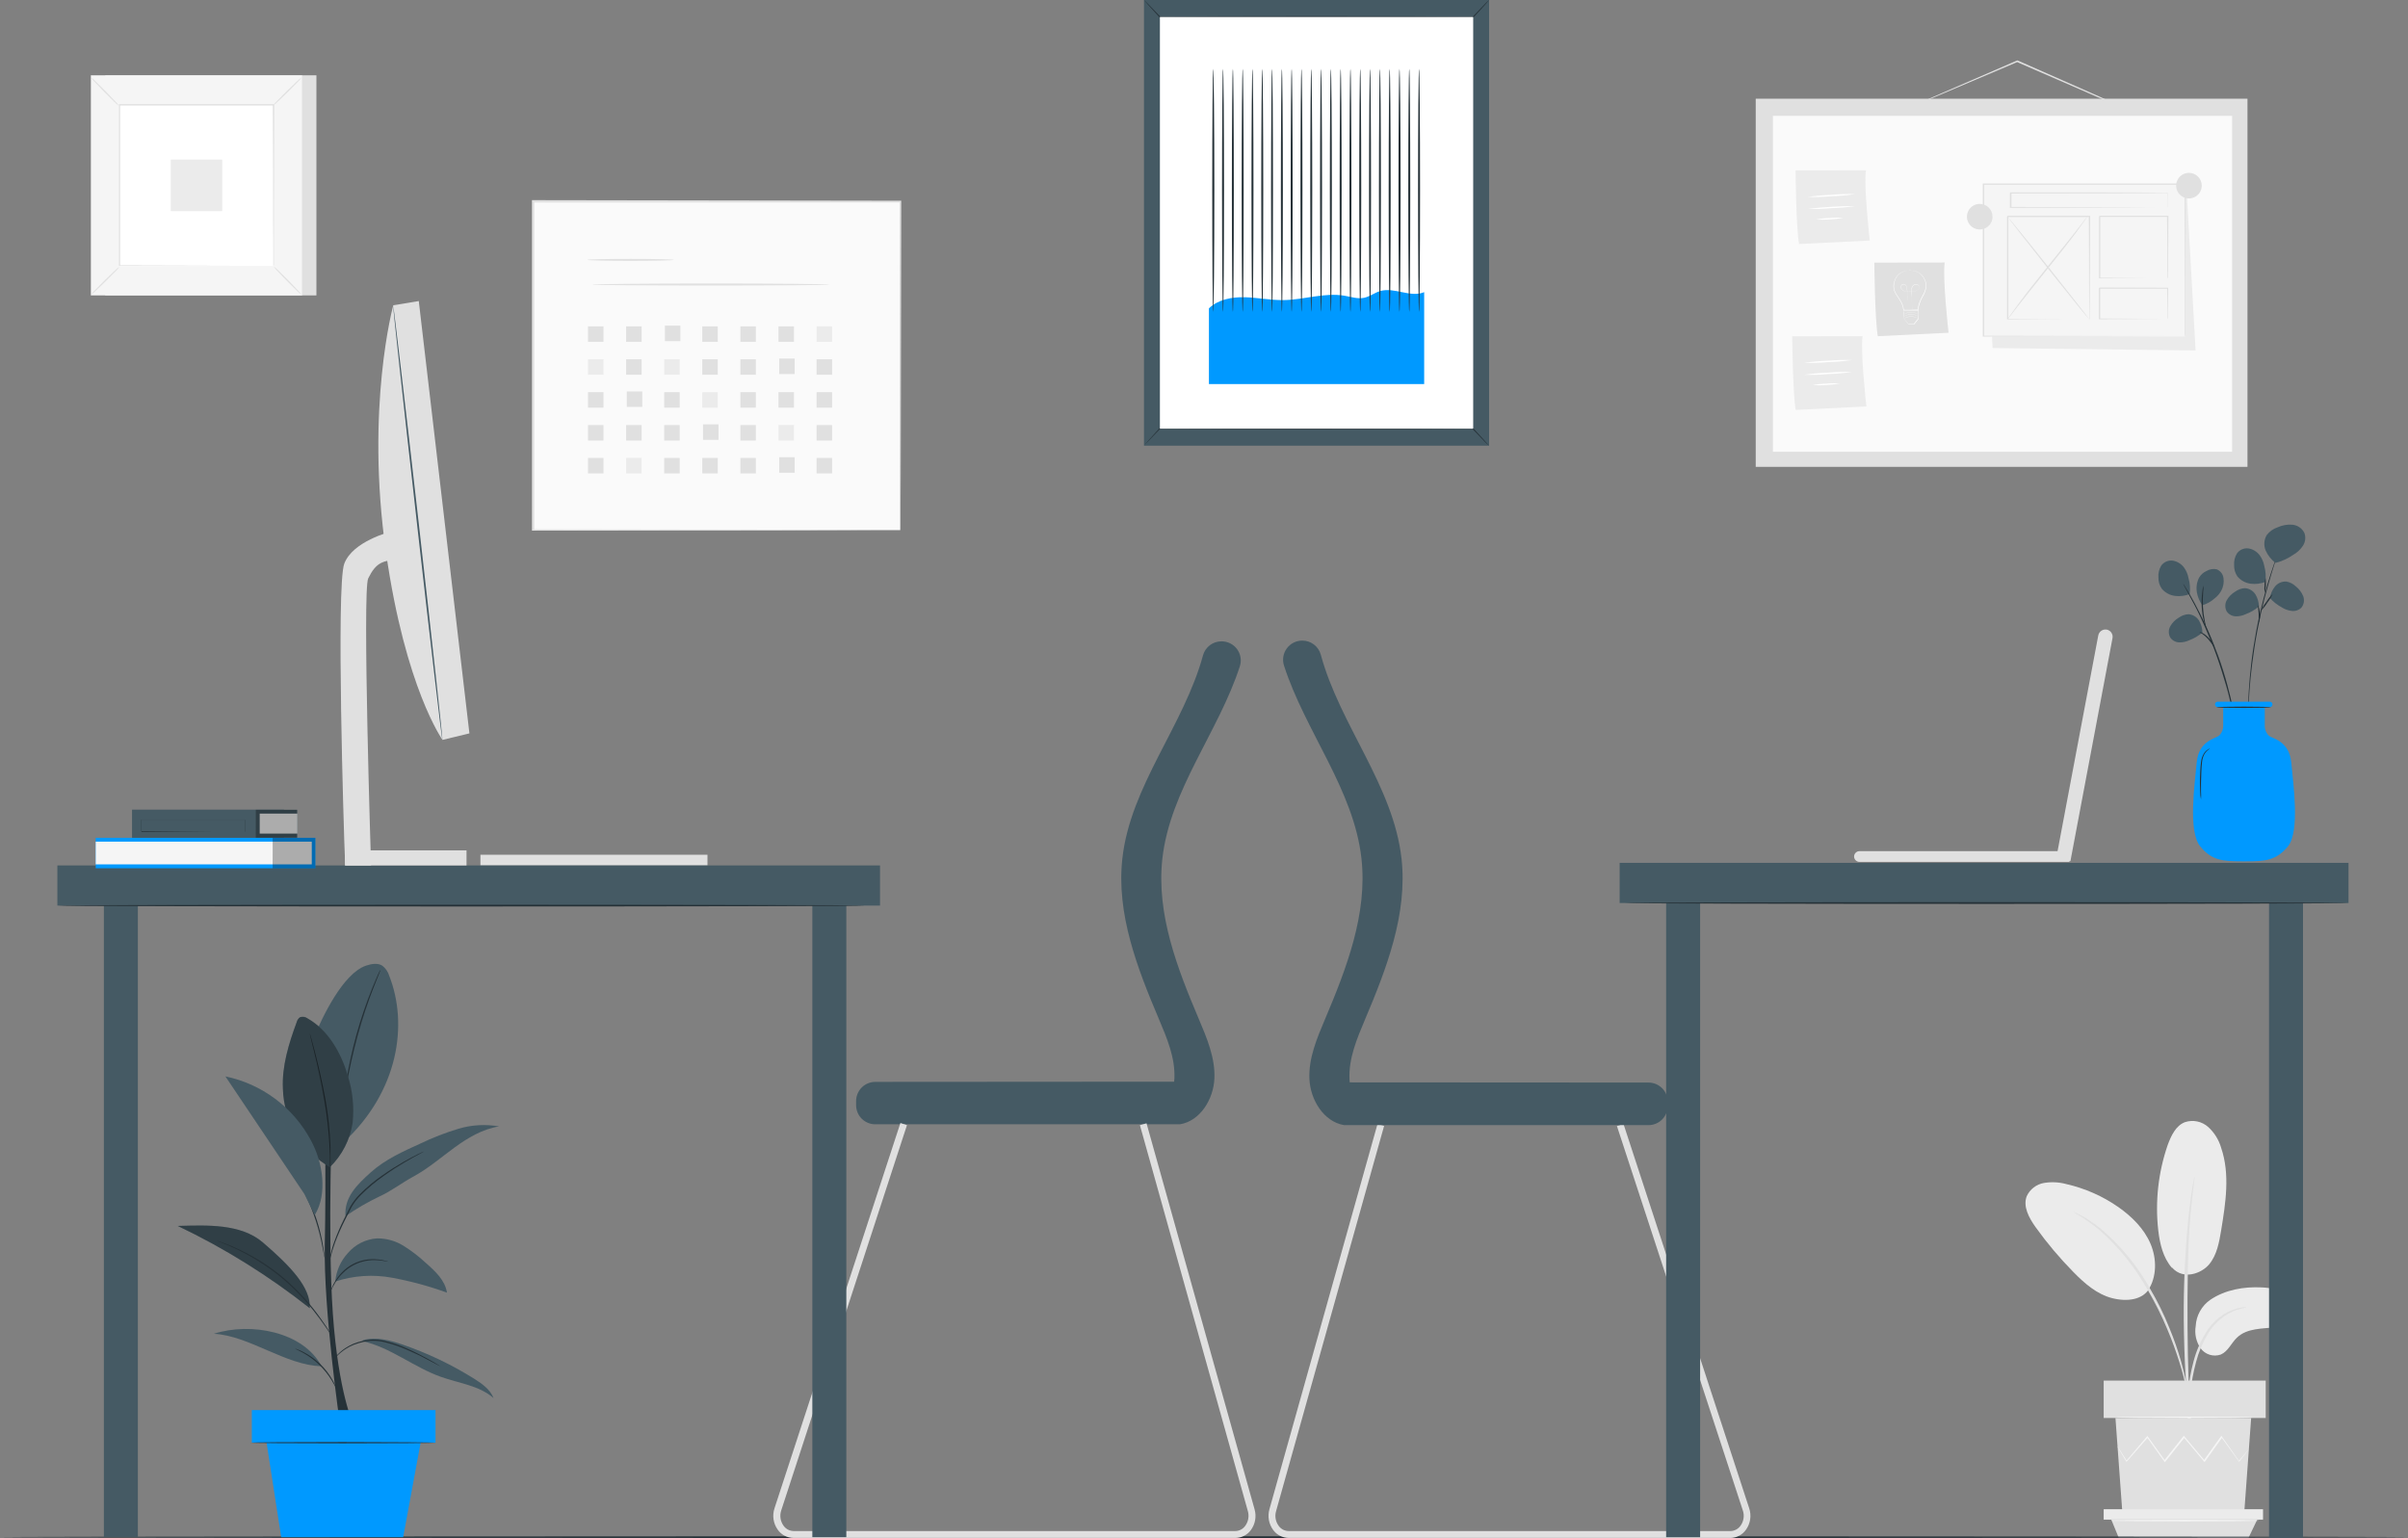 <?xml version="1.0" encoding="UTF-8"?>
<svg id="Layer_1" data-name="Layer 1" xmlns="http://www.w3.org/2000/svg" viewBox="0 0 1907.72 1218.7">
  <rect x="0" y="0" width="1907.72" height="1218.7" fill="#808080" stroke="none"/>
  <defs>
    <style>
      .cls-1 {
        fill: #000;
      }

      .cls-1, .cls-2, .cls-3, .cls-4, .cls-5, .cls-6, .cls-7, .cls-8, .cls-9 {
        stroke-width: 0px;
      }

      .cls-2 {
        fill: #e0e0e0;
      }

      .cls-3 {
        fill: #455a64;
      }

      .cls-4 {
        fill: #f5f5f5;
      }

      .cls-5 {
        fill: #09f;
      }

      .cls-6 {
        fill: #ebebeb;
      }

      .cls-7 {
        fill: #263238;
      }

      .cls-8 {
        fill: #fafafa;
      }

      .cls-10 {
        opacity: .3;
      }

      .cls-9 {
        fill: #fff;
      }
    </style>
  </defs>
  <path class="cls-8" d="M713.21,159.67h-291.02v260.38h291.02V159.67Z"/>
  <path class="cls-2" d="M713.34,420.03v-18.78c0-12.22,0-30.06-.16-52.86,0-45.48-.19-110.5-.33-188.58l.65.66h-291.02l.77-.77v260.36l-.68-.68,210.45.35,59.36.19h21.21-21.29l-59.23.19-210.92.33h-.71V158.58h.79l291.11.46h.65v.66c-.14,78.41-.24,143.54-.33,189.16,0,22.69-.14,40.5-.19,52.69v13.83c0,3.17-.14,4.65-.14,4.65Z"/>
  <path class="cls-2" d="M533.78,205.91c0,.44-15.33.79-34.22.79s-34.22-.36-34.22-.79,15.3-.77,34.22-.77,34.22.36,34.22.77Z"/>
  <path class="cls-2" d="M657.07,225.48c0,.41-42.06.77-93.97.77s-94.02-.36-94.02-.77,42.01-.85,93.94-.85,94.05.41,94.05.85Z"/>
  <path class="cls-2" d="M478.11,258.58h-12.27v12.27h12.27v-12.27Z"/>
  <path class="cls-2" d="M508.31,258.58h-12.27v12.27h12.27v-12.27Z"/>
  <path class="cls-2" d="M539.03,258.03h-12.27v12.27h12.27v-12.27Z"/>
  <path class="cls-2" d="M568.65,258.58h-12.27v12.27h12.27v-12.27Z"/>
  <path class="cls-2" d="M598.83,258.58h-12.27v12.27h12.27v-12.27Z"/>
  <path class="cls-2" d="M629.03,258.58h-12.27v12.27h12.27v-12.27Z"/>
  <path class="cls-6" d="M659.2,258.58h-12.27v12.27h12.27v-12.27Z"/>
  <path class="cls-6" d="M478.11,284.66h-12.27v12.27h12.27v-12.27Z"/>
  <path class="cls-2" d="M508.31,284.66h-12.27v12.27h12.27v-12.27Z"/>
  <path class="cls-6" d="M538.48,284.66h-12.27v12.27h12.27v-12.27Z"/>
  <path class="cls-2" d="M568.65,284.66h-12.27v12.27h12.27v-12.27Z"/>
  <path class="cls-2" d="M598.83,284.66h-12.27v12.27h12.27v-12.27Z"/>
  <path class="cls-2" d="M629.57,284.11h-12.27v12.27h12.27v-12.27Z"/>
  <path class="cls-2" d="M659.2,284.66h-12.27v12.27h12.27v-12.27Z"/>
  <path class="cls-2" d="M478.11,310.73h-12.27v12.27h12.27v-12.27Z"/>
  <path class="cls-2" d="M508.85,310.15h-12.27v12.27h12.27v-12.27Z"/>
  <path class="cls-2" d="M538.48,310.73h-12.27v12.27h12.27v-12.27Z"/>
  <path class="cls-6" d="M568.65,310.73h-12.27v12.27h12.27v-12.27Z"/>
  <path class="cls-2" d="M598.83,310.73h-12.27v12.27h12.27v-12.27Z"/>
  <path class="cls-2" d="M629.03,310.73h-12.27v12.27h12.27v-12.27Z"/>
  <path class="cls-2" d="M659.2,310.73h-12.27v12.27h12.27v-12.27Z"/>
  <path class="cls-2" d="M478.11,336.8h-12.27v12.27h12.27v-12.27Z"/>
  <path class="cls-2" d="M508.31,336.8h-12.27v12.27h12.27v-12.27Z"/>
  <path class="cls-2" d="M538.48,336.8h-12.27v12.27h12.27v-12.27Z"/>
  <path class="cls-2" d="M569.23,336.23h-12.27v12.27h12.27v-12.27Z"/>
  <path class="cls-2" d="M598.83,336.8h-12.27v12.27h12.27v-12.27Z"/>
  <path class="cls-6" d="M629.03,336.8h-12.27v12.27h12.27v-12.27Z"/>
  <path class="cls-2" d="M659.2,336.8h-12.27v12.27h12.27v-12.27Z"/>
  <path class="cls-2" d="M478.11,362.85h-12.27v12.27h12.27v-12.27Z"/>
  <path class="cls-6" d="M508.31,362.85h-12.27v12.27h12.27v-12.27Z"/>
  <path class="cls-2" d="M538.48,362.85h-12.27v12.27h12.27v-12.27Z"/>
  <path class="cls-2" d="M568.65,362.85h-12.27v12.27h12.27v-12.27Z"/>
  <path class="cls-2" d="M598.83,362.85h-12.27v12.27h12.27v-12.27Z"/>
  <path class="cls-2" d="M629.57,362.3h-12.27v12.27h12.27v-12.27Z"/>
  <path class="cls-2" d="M659.2,362.85h-12.27v12.27h12.27v-12.27Z"/>
  <path class="cls-2" d="M1685.92,86.94h-.47l-1.31-.52-5.06-2.1-18.42-7.9-60.68-26.4-2.08-.93h.44l-59.45,25.23-17.98,7.54-4.89,2c-.56.27-1.15.48-1.75.63.53-.31,1.07-.58,1.64-.82l4.84-2.19,17.98-7.82,59.31-25.72h.44l2.11.93,60.51,26.7,18.31,8.2,4.95,2.3,1.29.6.27.27Z"/>
  <path class="cls-2" d="M1780.54,78.22h-389.58v291.7h389.58V78.22Z"/>
  <path class="cls-8" d="M1768.38,91.81h-363.81v266.15h363.81V91.81Z"/>
  <path class="cls-2" d="M1484.93,208.07s.38,44.69,2.73,58.32l56.06-2.73s-4.92-43.92-3.03-55.67l-55.75.08Z"/>
  <path class="cls-9" d="M1512.53,214.41h.82c.77-.06,1.55-.06,2.32,0,1.23.18,2.43.54,3.55,1.07,1.5.72,2.83,1.77,3.88,3.06,1.31,1.59,2.25,3.46,2.73,5.47.43,2.32.22,4.71-.6,6.91-.41,1.2-.93,2.35-1.56,3.44-.67,1.13-1.28,2.3-1.81,3.5-1.11,2.54-1.88,5.21-2.27,7.95v.19h-11.65v-.22c-.26-2.74-1.2-5.37-2.73-7.65-.66-1.15-1.39-2.21-2.08-3.31-.73-1.03-1.38-2.11-1.97-3.23-1.05-2.11-1.35-4.5-.88-6.81.33-1.95,1.06-3.81,2.16-5.47.95-1.35,2.19-2.48,3.64-3.28,1.08-.6,2.24-1.05,3.44-1.34.76-.18,1.52-.3,2.3-.36-.77.08-1.53.23-2.27.44-1.18.3-2.31.76-3.36,1.37-1.4.81-2.6,1.92-3.53,3.25-1.06,1.66-1.76,3.52-2.05,5.47-.45,2.23-.15,4.55.87,6.59.59,1.1,1.24,2.16,1.97,3.17.68,1.07,1.42,2.16,2.1,3.33,1.55,2.35,2.49,5.04,2.73,7.84l-.22-.22h11.29l-.19.19c.38-2.83,1.15-5.59,2.3-8.2.55-1.23,1.2-2.41,1.83-3.53.63-1.08,1.15-2.21,1.56-3.39.82-2.14,1.04-4.47.63-6.72-.46-1.93-1.34-3.74-2.6-5.27-1.01-1.28-2.29-2.32-3.74-3.06-1.11-.53-2.29-.9-3.5-1.09-.76-.13-1.53-.19-2.3-.19h-.82l-.03.08Z"/>
  <path class="cls-9" d="M1515.41,245.52c0-.05,0-.11,0-.16v-.52c0-.46-.17-1.15-.3-2-.25-1.75-.63-4.26-.88-7.41,0-.77-.06-1.59-.16-2.46v-2.73c.03-.94.24-1.87.63-2.73.42-.95,1.18-1.72,2.13-2.16.51-.2,1.08-.25,1.62-.15.54.11,1.04.37,1.44.75.41.4.65.95.65,1.53-.02.58-.22,1.13-.57,1.59-.35.48-.82.86-1.37,1.09-.52.26-1.07.44-1.64.55-2.33.5-4.74.58-7.1.25-.59-.08-1.16-.25-1.7-.49-.53-.23-1-.56-1.39-.98-.41-.42-.69-.94-.82-1.5-.13-.56-.06-1.15.19-1.67.24-.51.66-.91,1.18-1.15.51-.21,1.08-.21,1.59,0,.48.23.9.58,1.2,1.01.28.43.48.9.6,1.39.17.95.26,1.91.27,2.87,0,1.83.19,3.55.27,5.14.16,3.12.27,5.66.35,7.41v2.73c0-.05,0-.11,0-.16v-2.54c0-1.78-.25-4.32-.44-7.43,0-1.59-.19-3.31-.27-5.14-.04-.92-.14-1.83-.3-2.73-.11-.48-.3-.93-.57-1.34-.29-.41-.67-.74-1.12-.96-.47-.19-1-.19-1.47,0-.48.2-.86.59-1.07,1.07-.25.47-.32,1.01-.19,1.53.11.54.37,1.04.77,1.42.81.81,1.87,1.32,3.01,1.45,1.17.15,2.35.21,3.53.16,1.18-.02,2.35-.16,3.5-.41.57-.1,1.12-.28,1.64-.52.49-.25.93-.61,1.29-1.04.33-.44.52-.96.55-1.5,0-.53-.22-1.04-.6-1.42-.38-.36-.86-.6-1.37-.7-.51-.1-1.05-.04-1.53.15-.91.41-1.64,1.14-2.05,2.05-.38.86-.59,1.79-.63,2.73v5.19c.25,3.12.6,5.66.82,7.38l.27,2.02v.52l.06.03Z"/>
  <path class="cls-9" d="M1508.03,245.82s0,.71.17,1.86c.16,1.15,0,2.98.24,4.86l3.77,4.35h-.19l4.37-.25h-.19l2.16-2.73,1.09-1.31v.16c0-2.57,0-4.97-.16-7.19l.24.22h-11.45,3.09l8.2-.33h.25v.22c0,2.21,0,4.65.22,7.19-.35.44-.71.9-1.09,1.34l-2.19,2.73-4.37.22-3.69-4.4v-4.97c-.2-.65-.35-1.3-.47-1.97Z"/>
  <path class="cls-9" d="M1519.29,252.13l-.41-.16c-.36-.18-.74-.34-1.12-.46-1.27-.42-2.6-.62-3.94-.6-1.34.06-2.66.34-3.91.85-.37.15-.74.33-1.09.52l-.41.19.38-.25c.34-.22.7-.41,1.07-.57,2.51-1.12,5.35-1.21,7.92-.25.38.14.76.31,1.12.49l.38.25Z"/>
  <path class="cls-9" d="M1519.29,250.38l-.41-.16-1.12-.46c-1.27-.42-2.6-.62-3.94-.57-1.34.04-2.67.31-3.91.82-.37.15-.74.33-1.09.52l-.41.19.35-.25c.35-.21.72-.41,1.09-.57,2.51-1.12,5.35-1.21,7.92-.25.38.15.76.32,1.12.52l.38.22Z"/>
  <path class="cls-9" d="M1519.18,248.74l-.41-.19c-.24,0-.63-.27-1.12-.44-1.26-.45-2.6-.65-3.94-.6-1.34.05-2.66.33-3.91.82l-1.09.52-.41.22.38-.27c.24,0,.6-.36,1.06-.57,1.26-.54,2.6-.85,3.96-.9,1.35-.03,2.7.2,3.97.68.39.13.76.29,1.12.49.27.14.41.22.38.25Z"/>
  <path class="cls-6" d="M1422.53,135.04s.38,44.69,2.73,58.3l56.03-2.73s-4.92-43.92-3.03-55.65l-55.73.08Z"/>
  <path class="cls-9" d="M1469.74,153.82c-6.21.91-12.47,1.47-18.75,1.67-6.27.56-12.57.75-18.86.57,6.22-.91,12.49-1.47,18.78-1.67,6.26-.58,12.55-.77,18.83-.57Z"/>
  <path class="cls-9" d="M1469.76,163.28c-6.22.91-12.49,1.47-18.78,1.67-6.26.56-12.55.76-18.83.6,12.48-1.5,25.04-2.26,37.61-2.27Z"/>
  <path class="cls-9" d="M1460.23,172.71c-7.08,1.14-14.26,1.57-21.43,1.28,3.51-.76,7.09-1.16,10.69-1.2,3.57-.4,7.17-.42,10.74-.08Z"/>
  <path class="cls-6" d="M1419.88,266.48s.38,44.69,2.73,58.32l56.03-2.73s-4.92-43.92-3.03-55.67l-55.73.08Z"/>
  <path class="cls-9" d="M1467.09,285.26c-6.22.93-12.49,1.49-18.78,1.67-6.28.55-12.58.75-18.89.57,6.22-.93,12.49-1.49,18.78-1.69,6.28-.54,12.58-.72,18.89-.55Z"/>
  <path class="cls-9" d="M1467.11,294.71c-6.22.93-12.49,1.49-18.78,1.69-6.26.56-12.55.75-18.83.57,6.22-.93,12.49-1.49,18.78-1.67,6.26-.56,12.55-.76,18.83-.6Z"/>
  <path class="cls-9" d="M1457.57,303.9c-7.08,1.18-14.26,1.61-21.43,1.28,3.51-.74,7.09-1.14,10.69-1.18,3.57-.4,7.17-.43,10.74-.11Z"/>
  <path class="cls-6" d="M1573.02,146.88l5.55,128.87,160.87,1.94-7.21-129.11-159.21-1.69Z"/>
  <path class="cls-4" d="M1730.97,145.95h-159.8v120.67h159.8v-120.67Z"/>
  <path class="cls-2" d="M1730.97,266.62v-33.07c0-21.05,0-51.16-.25-87.6l.47.46h-159.8l.55-.57v120.67l-.49-.49,115.25.25h43.81-10.82l-32.8.14-115.58.25h-.49v-121.27h160.79v.44c0,36.54-.17,66.77-.22,87.87v30.67c0,1.48-.41,2.27-.41,2.27Z"/>
  <path class="cls-4" d="M1655.2,171.53h-64.77v81.53h64.77v-81.53Z"/>
  <path class="cls-2" d="M1655.2,253.06c0-.14,0-.27,0-.41v-5.63c0-3.94,0-9.59-.14-16.73,0-14.35,0-34.66-.25-58.76l.49.49h-64.77l.54-.55v81.58l-.46-.46,46.9.25h16.65c.41-.02.82-.02,1.23,0h-17.63l-47.2.22h-.47v-81.5l.55-.55h65.27v.49c0,24.24-.19,44.66-.24,59.09,0,7.08,0,12.71-.14,16.62v5.47c0,.3-.3.38-.33.38Z"/>
  <path class="cls-4" d="M1717.06,152.86h-124.14v11.75h124.14v-11.75Z"/>
  <path class="cls-2" d="M1717.06,164.51v-3.09c0-2.05,0-4.95-.14-8.66l.22.22c-20.94.19-68.66.33-124.14.33l.55-.55v11.75l-.55-.55,88.01.22,26.4.16h9.07c.22-.03.44-.03.66,0h-9.62l-26.29.14-88.39.25h-.55v-11.78l.55-.55c55.48,0,103.2,0,124.14.33h.22v11.23c-.03.19-.08.37-.14.55Z"/>
  <path class="cls-4" d="M1717.06,171.53h-53.92v49.14h53.92v-49.14Z"/>
  <path class="cls-2" d="M1717.06,220.67v-13.69c0-8.66,0-20.85-.25-35.53l.47.46h-53.9l.55-.55v49.22l-.49-.49,38.89.25h13.88c.35-.04.7-.04,1.04,0h-14.6l-39.22.25h-.47v-49.03c-.49.49.68-.68.57-.55h54.36v.46c0,14.76-.16,27.09-.22,35.8,0,4.18,0,7.52-.14,9.89v2.6c-.11.33-.27.64-.49.9Z"/>
  <path class="cls-4" d="M1717.06,228.35h-53.92v24.68h53.92v-24.68Z"/>
  <path class="cls-2" d="M1717.06,253.06c-.03-.6-.03-1.2,0-1.8v-4.95c0-4.37,0-10.47-.19-17.96l.38.41h-53.9l.55-.55v24.65l-.55-.52,38.56.25h15.36-3.88l-11.12.16-38.92.25h-.52v-24.65s1.04-1.04.57-.55l53.9.16h.41v.38c0,7.6-.16,13.67-.22,18.2v4.86c-.11.56-.25,1.1-.44,1.64Z"/>
  <path class="cls-9" d="M1653.54,171.67c-20.06,27.69-43.13,53.68-63.19,81.39l63.19-81.39Z"/>
  <path class="cls-2" d="M1590.43,253.06c.13-.33.31-.64.52-.93.47-.66,1.04-1.48,1.7-2.46,1.5-2.16,3.72-5.22,6.5-8.96,5.47-7.49,13.53-17.6,22.44-28.7,8.91-11.1,16.97-21.13,22.69-28.48l6.78-8.72,1.86-2.38c.44-.52.68-.79.71-.77-.14.32-.33.63-.55.9l-1.69,2.49c-1.48,2.16-3.69,5.19-6.48,8.94-5.47,7.49-13.66,17.63-22.47,28.7-8.8,11.07-16.97,21.13-22.68,28.51l-6.75,8.72-1.86,2.35c-.21.29-.45.56-.71.79Z"/>
  <path class="cls-2" d="M1655.2,253.06c-.22.19-14.92-17.93-32.8-40.42-17.87-22.49-32.22-41-31.98-41s14.92,17.9,32.8,40.42c17.87,22.52,32.22,40.81,31.98,41Z"/>
  <path class="cls-2" d="M1578.57,171.7c0,2.01-.6,3.97-1.71,5.63-1.12,1.67-2.7,2.97-4.55,3.73-1.85.77-3.89.97-5.86.58-1.97-.39-3.77-1.36-5.19-2.78-1.42-1.42-2.38-3.23-2.78-5.19-.39-1.97-.19-4.01.58-5.86.77-1.85,2.07-3.44,3.73-4.55,1.67-1.11,3.63-1.71,5.63-1.71,2.69,0,5.27,1.07,7.17,2.97,1.9,1.9,2.97,4.48,2.97,7.17Z"/>
  <path class="cls-2" d="M1744.31,147.1c0,2.01-.6,3.97-1.71,5.64-1.12,1.67-2.7,2.97-4.55,3.73-1.86.77-3.89.97-5.86.57-1.97-.39-3.77-1.36-5.19-2.78-1.42-1.42-2.38-3.23-2.77-5.2-.39-1.97-.18-4.01.59-5.86.77-1.85,2.07-3.43,3.75-4.54,1.67-1.11,3.63-1.7,5.64-1.7,2.69,0,5.26,1.08,7.15,2.98,1.9,1.9,2.96,4.48,2.96,7.16Z"/>
  <path class="cls-2" d="M250.68,59.67H83.36v174.4h167.32V59.67Z"/>
  <path class="cls-4" d="M239.34,59.67H72.02v174.4h167.32V59.67Z"/>
  <path class="cls-2" d="M239.39,234.15H71.96V59.64h167.43v174.51ZM72.07,234.15h167.21V59.72H72.07v174.43Z"/>
  <path class="cls-9" d="M216.85,83.12h-122.33v127.53h122.33v-127.53Z"/>
  <path class="cls-2" d="M94.51,211.49c-.86,1.29-1.87,2.47-3.01,3.53-1.97,2.05-4.7,4.84-7.79,7.87-3.09,3.03-5.9,5.74-7.98,7.65-1.08,1.11-2.27,2.1-3.55,2.95.86-1.28,1.87-2.46,3.01-3.5,1.97-2.08,4.7-4.86,7.79-7.9,3.09-3.03,5.93-5.77,8.01-7.68,1.06-1.1,2.25-2.08,3.53-2.92Z"/>
  <path class="cls-2" d="M216.85,211.19c1.28.86,2.46,1.87,3.5,3.01,2.08,1.97,4.86,4.7,7.9,7.79,3.03,3.09,5.74,5.9,7.65,7.98,1.12,1.05,2.1,2.23,2.92,3.53-1.27-.86-2.43-1.86-3.47-2.98-2.08-1.97-4.86-4.73-7.9-7.82-3.03-3.09-5.77-5.9-7.68-8.01-1.1-1.05-2.09-2.22-2.92-3.5Z"/>
  <path class="cls-2" d="M216.52,83.47c.86-1.29,1.87-2.47,3.01-3.53,1.97-2.05,4.7-4.84,7.79-7.87,3.09-3.03,5.9-5.74,7.98-7.65,1.06-1.11,2.24-2.1,3.53-2.95-.84,1.29-1.84,2.46-2.98,3.5-1.97,2.08-4.73,4.86-7.82,7.9-3.09,3.03-5.9,5.74-8.01,7.68-1.05,1.1-2.22,2.09-3.5,2.92Z"/>
  <path class="cls-2" d="M94.18,83.77c-1.29-.86-2.47-1.87-3.53-3.01-2.05-1.97-4.84-4.7-7.87-7.79-3.03-3.09-5.74-5.9-7.65-7.98-1.11-1.06-2.1-2.24-2.95-3.53,1.29.84,2.46,1.84,3.5,2.98,2.08,1.97,4.86,4.73,7.9,7.82,3.03,3.09,5.74,5.9,7.68,7.98,1.1,1.06,2.08,2.25,2.92,3.53Z"/>
  <path class="cls-2" d="M216.52,210.64c-.03-.21-.03-.42,0-.63v-8.66c0-6.04,0-14.81-.14-25.96,0-22.36,0-54.17-.25-92.27l.49.49h-122.01l.55-.55v127.53l-.46-.46,88.33.25h31.38-31.08l-88.63.25h-.46V82.51h123.02v.46c0,38.26-.19,70.16-.25,92.57v34.38c0,.41-.49.71-.49.71Z"/>
  <path class="cls-6" d="M176.09,126.46h-40.83v40.83h40.83v-40.83Z"/>
  <path class="cls-6" d="M1751.19,1029.84c11.72-7.87,26.29-10.44,40.42-9.76,7.57.35,15.58,1.67,21.29,6.67,5.71,5,7.84,14.7,2.73,20.19-3.46,2.97-7.85,4.65-12.41,4.73-10.93,1.15-23.1.63-30.99,8.2-4.51,4.29-7.08,10.93-12.76,13.39-2.88,1.03-6.01,1.09-8.92.18-2.91-.91-5.45-2.75-7.23-5.23-3.45-5.1-4.81-11.34-3.8-17.41.21-4.16,1.36-8.21,3.39-11.84,2.03-3.64,4.86-6.76,8.29-9.12Z"/>
  <path class="cls-6" d="M1720.86,1004.45c8.91,10,23.31,4.65,29.41-2.73,6.09-7.38,7.87-17.43,9.43-26.92,3.58-21.7,7.11-44.44,0-65.29-1.83-6.36-5.39-12.08-10.28-16.54-2.46-2.19-5.46-3.7-8.69-4.37-3.23-.67-6.57-.48-9.71.55-7.24,2.73-10.93,10.71-13.67,18.07-7.49,21.71-10.05,44.82-7.49,67.64,1.23,10.6,3.77,21.59,10.77,29.66"/>
  <path class="cls-6" d="M1701.75,1022.52c7.13-10.8,7.02-25.31,1.91-37.17-5.11-11.86-14.68-21.37-25.28-28.81-12.46-8.73-26.49-14.94-41.32-18.31-5.78-1.58-11.83-1.89-17.74-.9-2.96.51-5.75,1.74-8.14,3.57-2.38,1.84-4.28,4.22-5.53,6.95-3.14,8.2,1.86,17.22,6.97,24.41,9.07,12.66,19.13,24.6,30.06,35.7,8.77,8.94,18.61,17.6,30.75,20.66,12.14,3.06,24.11,1.15,29.33-7.6"/>
  <path class="cls-2" d="M1734.87,1142.39c.17-1.67.17-3.36,0-5.03,0-3.66-.16-8.2-.27-13.67-.1-6.73.14-13.46.74-20.17.84-8.18,2.33-16.28,4.45-24.22,2.06-7.93,5.24-15.52,9.46-22.55,3.44-5.73,8.11-10.62,13.66-14.32,3.77-2.46,7.9-4.31,12.24-5.47,1.65-.25,3.28-.68,4.84-1.28-1.69-.02-3.38.14-5.03.49-4.54.9-8.89,2.59-12.85,5-5.87,3.67-10.81,8.64-14.43,14.54-4.41,7.14-7.74,14.89-9.86,23.01-2.16,8.05-3.62,16.28-4.35,24.6-.51,6.78-.61,13.58-.3,20.36.24,5.8.63,10.47.93,13.67.08,1.7.33,3.38.77,5.03Z"/>
  <path class="cls-2" d="M1739.28,1158.3c.1-.77.1-1.55,0-2.32-.19-1.72-.47-3.91-.79-6.56-.68-5.71-1.64-13.94-2.51-24.16-1.89-20.42-2.73-42.55-2.92-73.79-.19-29.44.16-63.77,2.13-86.26.38-5.14.85-9.73,1.31-13.66.46-3.94.77-7.57,1.18-10.39.41-2.82.57-4.84.79-6.56.13-.77.18-1.55.14-2.32-.29.72-.48,1.47-.55,2.24-.3,1.72-.71,3.88-1.18,6.5-.47,2.62-1.01,6.31-1.53,10.39-.52,4.07-1.12,8.64-1.61,13.66-2.64,26.64-3.86,53.4-3.66,80.16.24,31.35,2,59.72,4.26,80.16,1.07,10.22,2.24,18.48,3.17,24.13.49,2.73.88,4.81,1.18,6.5.13.77.33,1.53.6,2.27Z"/>
  <path class="cls-2" d="M1733.04,1103.88c-.09-2.3-.37-4.58-.85-6.83-1.11-6.18-2.54-12.3-4.26-18.34-2.57-8.96-5.64-17.77-9.21-26.37-4.23-10.61-9.27-20.88-15.06-30.72-10.05-18.21-23.33-34.43-39.19-47.88-2.75-2.3-5.64-4.41-8.66-6.34-1.31-.87-2.49-1.77-3.66-2.46l-3.28-1.72c-1.99-1.16-4.07-2.17-6.2-3.03-.27.49,8.8,4.51,20.88,14.68,15.4,13.66,28.36,29.84,38.32,47.86,5.71,9.79,10.76,19.95,15.12,30.42,4.12,9.59,7.16,18.51,9.57,26.05,2.41,7.54,3.88,13.66,4.89,18.07.36,2.25.9,4.47,1.61,6.64Z"/>
  <path class="cls-2" d="M1675.95,1123.56l5.49,75.16h96.53l5.49-75.16h-107.52Z"/>
  <path class="cls-2" d="M1795,1093.93h-128.37v29.63h128.37v-29.63Z"/>
  <path class="cls-6" d="M1666.63,1195.85v8.23h126.24v-8.23h-126.24Z"/>
  <path class="cls-2" d="M1678.57,1218.51l-5.93-14.43h115.64l-6.92,14.43h-102.79Z"/>
  <path class="cls-4" d="M1781.69,1148.13c-.13.24-.29.47-.47.68-.38.52-.85,1.15-1.45,1.91l-5.6,7.21-.27.33-.22-.35-13.83-19.13h.79l-13.67,19.13-.41.6-.49-.57-16.13-19.13h.93l-.9,1.12-14.43,18.09-.47.6-.44-.63c-4.92-6.94-9.48-13.39-13.66-19.13h.79c-6.72,7.62-12.41,14.13-16.78,19.13l-.3.33-.22-.38-5.25-8.83-1.34-2.35c-.17-.25-.31-.53-.41-.82,0,0,.22.24.55.74l1.5,2.27,5.47,8.66h-.52l16.4-19.32.41-.49.38.52,13.67,19.13h-.93l14.41-18.12.87-1.12.47-.58.49.58,16.07,19.13h-.9l13.67-19.13.41-.55.38.55,13.53,19.32,5.85-7.03,1.56-1.8c.15-.2.31-.39.49-.57Z"/>
  <path class="cls-4" d="M1784.73,1123.07c0,.33-24.19.6-54.01.6s-54.06-.27-54.06-.6,24.19-.6,54.06-.6,54.01.27,54.01.6Z"/>
  <path class="cls-4" d="M1789.7,1204.87c0,.33-26.29.6-58.73.6s-58.71-.27-58.71-.6,26.27-.6,58.71-.6,58.73.27,58.73.6Z"/>
  <path class="cls-7" d="M1907.72,1217.99c0,.41-427.13.71-953.86.71s-953.86-.3-953.86-.71,427.05-.71,954.02-.71,953.69.33,953.69.71Z"/>
  <path class="cls-7" d="M269.35,1128.45s-13.12-90.2-12.03-142.48c1.09-52.29,0-111.38,0-111.38h6.04s-4.1,104.03.36,166.72c4.46,62.7,16.15,87.1,16.15,87.1h-10.47"/>
  <path class="cls-3" d="M308.38,773.23c-.94-3.18-2.85-6-5.47-8.04-3.83-2.44-8.83-1.42-13.12,0-18.23,6.45-34.41,40.48-41.79,58.35l24.16,81.64c43.73-40.51,51.3-93.69,36.21-131.96Z"/>
  <path class="cls-7" d="M301.46,768.53c-.09.36-.21.72-.36,1.06-.33.79-.71,1.78-1.18,2.98-1.07,2.57-2.57,6.32-4.35,10.93-3.58,9.27-8.2,22.22-12.16,36.82-3.96,14.6-6.83,28.07-8.55,37.85-.87,4.89-1.53,8.86-1.94,11.59-.19,1.28-.38,2.32-.52,3.17-.02.37-.1.75-.25,1.09-.03-.37-.03-.75,0-1.12,0-.85.19-1.89.33-3.2.3-2.73.85-6.75,1.61-11.67,2.04-12.79,4.78-25.47,8.2-37.96,3.47-12.5,7.64-24.79,12.49-36.82,1.86-4.62,3.47-8.2,4.62-10.93l1.37-2.92c.2-.31.43-.61.68-.88Z"/>
  <path class="cls-3" d="M261.42,924.81c-11.03-6.26-20.25-15.27-26.78-26.13-6.53-10.86-10.16-23.23-10.52-35.91-.87-18.12,4.67-35.88,10.93-52.89.39-1.54,1.3-2.9,2.57-3.85,1.03-.37,2.13-.47,3.21-.3,1.08.17,2.1.61,2.96,1.28,16.4,9.37,26.51,27.33,31.81,45.5,3.82,12.09,5.1,24.84,3.74,37.44-2.08,13.25-8.38,25.47-17.96,34.85"/>
  <path class="cls-7" d="M261.42,924.81c-.06-.36-.06-.73,0-1.09v-3.14c0-2.73,0-6.64-.33-11.51-.65-12.64-2.07-25.23-4.24-37.69-2.51-14.62-5.47-27.71-7.82-37.17-1.09-4.62-2.02-8.42-2.73-11.21-.3-1.23-.52-2.24-.71-3.03-.09-.36-.15-.72-.16-1.09.16.33.28.68.36,1.04.25.79.55,1.78.9,3.01.74,2.73,1.78,6.42,2.98,11.12,2.43,9.43,5.47,22.52,8.2,37.17,2.19,12.5,3.5,25.14,3.94,37.82v14.68c-.1.37-.23.74-.38,1.09Z"/>
  <g class="cls-10">
    <path class="cls-1" d="M261.42,924.81c-11.03-6.26-20.25-15.27-26.78-26.13-6.53-10.86-10.16-23.23-10.52-35.91-.87-18.12,4.67-35.88,10.93-52.89.39-1.54,1.3-2.9,2.57-3.85,1.03-.37,2.13-.47,3.21-.3,1.08.17,2.1.61,2.96,1.28,16.4,9.37,26.51,27.33,31.81,45.5,3.82,12.09,5.1,24.84,3.74,37.44-2.08,13.25-8.38,25.47-17.96,34.85"/>
  </g>
  <path class="cls-3" d="M286.98,1062.64c22.33,4.89,40.72,20.66,62.29,28.31,14.27,5.08,30.39,6.86,41.76,16.84-2.73-6.89-9.21-11.48-15.5-15.42-17.74-11.09-36.68-20.13-56.46-26.95-10.14-3.5-21.13-6.42-31.46-3.55"/>
  <path class="cls-3" d="M254.73,1082.53c-27.99-.47-57.4-24.27-85.3-25.69,29.14-9.4,70.87-1.72,85.3,25.69Z"/>
  <path class="cls-3" d="M265.66,1015.41c14.42-4.72,29.79-5.76,44.71-3.03,14.88,2.73,29.51,6.7,43.73,11.86-1.42-9.7-9.29-17-16.67-23.48-5.44-5.09-11.35-9.63-17.66-13.59-6.3-3.93-13.59-5.98-21.02-5.93-4.46.29-8.81,1.47-12.79,3.49-3.99,2.01-7.53,4.8-10.41,8.21-5.67,6.17-9.16,14.02-9.95,22.36"/>
  <path class="cls-3" d="M208.24,984.44c-17.63-15.03-44.3-13.66-67.45-13.07,37.19,17.75,72.28,39.62,104.6,65.19.93-16.29-14.9-32.99-37.14-52.12Z"/>
  <g class="cls-10">
    <path class="cls-1" d="M208.24,984.44c-17.63-15.03-44.3-13.66-67.45-13.07,37.19,17.75,72.28,39.62,104.6,65.19.93-16.29-14.9-32.99-37.14-52.12Z"/>
  </g>
  <path class="cls-3" d="M273.59,963.75c8.59-5.97,17.65-11.23,27.08-15.74,9.27-4.21,17.9-10.93,26.87-15.77,11.62-6.29,21.67-15.03,32.33-22.82,10.66-7.79,22.36-14.81,35.53-16.89-10.74-1.9-21.77-1.26-32.22,1.86-10.4,3.14-20.53,7.09-30.31,11.8-13.67,6.18-27.74,12.55-38.95,22.57-11.21,10.03-21.4,19.98-20.2,34.99"/>
  <path class="cls-7" d="M348.8,1082.53c-.31-.09-.6-.21-.87-.38l-2.46-1.26c-2.1-1.12-5.11-2.73-8.94-4.7-1.82-1.02-3.9-2.06-6.23-3.12-2.24-1.09-4.7-2.21-7.27-3.31-5.56-2.49-11.32-4.51-17.22-6.01-5.86-1.62-12.02-1.78-17.96-.47-2.58.57-5.12,1.33-7.6,2.27-2.14.87-4.2,1.93-6.15,3.17-2.84,1.78-5.43,3.92-7.71,6.37-1.64,1.72-2.41,2.73-2.49,2.73.13-.29.29-.57.49-.82.36-.52.93-1.26,1.69-2.18,2.22-2.58,4.79-4.83,7.63-6.7,1.97-1.28,4.05-2.4,6.2-3.33,2.5-1,5.08-1.79,7.71-2.38,6.06-1.42,12.39-1.3,18.39.36,5.96,1.52,11.77,3.58,17.36,6.15,2.73,1.15,5.03,2.27,7.27,3.42,2.24,1.15,4.35,2.18,6.21,3.22,3.77,2,6.75,3.75,8.8,4.97l2.35,1.45c.55.33.82.52.79.55Z"/>
  <path class="cls-7" d="M233.85,1068.68c.61.07,1.2.23,1.75.49,1.56.57,3.08,1.24,4.56,2,4.9,2.48,9.41,5.67,13.36,9.48,3.97,3.8,7.34,8.17,10,12.98.82,1.44,1.54,2.92,2.16,4.46.27.56.47,1.14.6,1.75-.16,0-1.2-2.3-3.36-5.85-5.61-9.3-13.58-16.96-23.09-22.19-3.63-2.02-6.04-2.95-5.99-3.12Z"/>
  <path class="cls-7" d="M171.94,983.11l1.2.35,3.36,1.2,5.27,1.94c2.08.79,4.32,1.91,6.86,3.03,13.12,6.07,25.36,13.87,36.4,23.2,6.04,5.19,11.72,10.78,17,16.73,4.31,4.88,8.36,9.98,12.13,15.28,3.2,4.51,5.63,8.2,7.27,10.93l1.91,3.01c.25.33.46.69.63,1.07-.3-.29-.57-.61-.79-.96-.49-.66-1.2-1.64-2.08-2.9-1.75-2.54-4.26-6.26-7.52-10.71-3.25-4.45-7.35-9.62-12.16-15.09-5.3-5.87-10.96-11.4-16.95-16.56-11-9.27-23.12-17.11-36.08-23.34-2.51-1.15-4.73-2.32-6.78-3.14l-5.22-2.1-3.28-1.37c-.42-.14-.83-.33-1.2-.57Z"/>
  <path class="cls-7" d="M307.64,999.69c-.76-.03-1.51-.13-2.24-.3l-2.57-.47c-.98-.19-2.16-.19-3.44-.33-6.61-.57-13.24.75-19.13,3.8-3.24,1.68-6.19,3.87-8.75,6.48-2.15,2.09-4.04,4.43-5.63,6.97-1.46,2.34-2.75,4.79-3.85,7.32.1-.75.29-1.48.57-2.18.74-1.9,1.65-3.73,2.73-5.47,1.52-2.63,3.35-5.06,5.47-7.24,2.58-2.73,5.6-5,8.94-6.72,6.08-3.15,12.96-4.41,19.76-3.61,1.28.19,2.46.24,3.47.49l2.54.63c.73.12,1.45.33,2.13.63Z"/>
  <path class="cls-7" d="M335.76,912.45l-1.07.66-3.12,1.69c-2.73,1.45-6.61,3.61-11.37,6.4-4.76,2.79-10.3,6.31-16.21,10.55-6.46,4.52-12.52,9.59-18.09,15.17-2.89,2.85-5.38,6.08-7.41,9.59-1.83,3.5-3.58,6.92-5.19,10.17-2.91,5.76-5.51,11.67-7.79,17.71-1.5,4.08-2.76,8.24-3.77,12.46-.71,2.98-.98,4.68-1.07,4.68-.06-.42-.06-.84,0-1.26,0-.79.27-1.99.57-3.5.87-4.29,2.04-8.51,3.5-12.63,2.19-6.09,4.74-12.05,7.63-17.85,1.59-3.3,3.31-6.72,5.14-10.25,2.07-3.59,4.61-6.89,7.54-9.81,5.62-5.62,11.74-10.72,18.28-15.22,5.99-4.21,11.62-7.65,16.4-10.41,4.78-2.76,8.77-4.78,11.53-6.15l3.23-1.53c.4-.2.82-.35,1.26-.47Z"/>
  <path class="cls-7" d="M257.3,997.15c-.25-.77-.44-1.55-.55-2.35l-1.23-6.45c-2.62-14.23-7.08-28.06-13.28-41.13-1.09-2.38-2-4.4-2.73-5.99-.38-.72-.68-1.48-.9-2.27.51.63.93,1.33,1.26,2.08.74,1.36,1.78,3.36,3.01,5.87,3.23,6.49,5.97,13.22,8.2,20.12,2.21,6.92,3.89,14,5.03,21.18.44,2.73.77,4.97.93,6.53.18.79.27,1.6.27,2.4Z"/>
  <path class="cls-3" d="M255.27,933.5c-.9-10.59-4-20.88-9.1-30.2-6.9-12.82-16.53-23.98-28.21-32.69-11.68-8.71-25.12-14.75-39.38-17.71,20.84,31.09,41.71,62.17,62.59,93.25l8.2,16.65c5.38-9.05,6.61-18.72,5.9-29.3Z"/>
  <path class="cls-5" d="M345.03,1117.3h-145.51v25.8h145.51v-25.8Z"/>
  <path class="cls-5" d="M210.4,1137.99l12.38,80h96.62l14.79-80h-123.78Z"/>
  <path class="cls-7" d="M344.95,1143.13c0,.27-32.8.52-73.3.52s-73.3-.24-73.3-.52,32.8-.52,73.3-.52,73.3.35,73.3.52Z"/>
  <path class="cls-3" d="M1179.72,0h-273.42v353.15h273.42V0Z"/>
  <path class="cls-7" d="M1179.72,0c-.21.33-.46.64-.74.93l-2.35,2.73-9.24,10.11h-.35c-23.78.25-70.49.41-124.08.41s-100.36-.16-124.11-.41h-.19l-9.21-10.11-2.35-2.73c-.28-.29-.53-.6-.77-.93.33.23.63.49.9.79l2.49,2.51,9.51,9.87h-.27c23.75-.25,70.46-.41,124.11-.41s100.3.16,124.08.41h-.27l9.45-9.92,2.52-2.51c.26-.28.55-.53.87-.74Z"/>
  <path class="cls-7" d="M906.3,353.09c.23-.33.49-.63.77-.93l2.35-2.73,9.21-10.12v-.14h.19c23.75-.24,70.46-.41,124.08-.41s100.33.17,124.11.41h.16v.14l9.24,10.12,2.35,2.73c.28.29.52.6.74.93-.32-.22-.62-.49-.88-.79l-2.51-2.51-9.48-9.87h.27c-23.78.25-70.49.41-124.11.41s-100.33-.16-124.08-.41h.27l-9.51,9.87-2.49,2.51c-.2.29-.43.55-.68.79Z"/>
  <path class="cls-9" d="M1167.12,13.45h-248.19v326.23h248.19V13.45Z"/>
  <path class="cls-5" d="M957.77,244.29c7.38-7.05,18.28-9.05,28.48-8.77,10.2.27,20.28,2.41,30.48,2.27,16.4-.19,32.55-6.23,48.62-3.44,5.14.87,10.33,2.73,15.44,1.59,4.45-.96,8.2-3.99,12.57-5.3,11.32-3.36,24.05,5.47,34.93.85v72.84h-170.52v-60.02Z"/>
  <path class="cls-7" d="M961.18,247.21c-.44,0-.79-43.16-.79-96.34s.35-96.34.79-96.34.88,43.13.88,96.31-.44,96.37-.88,96.37Z"/>
  <path class="cls-7" d="M968.94,247.21c-.44,0-.79-43.16-.79-96.34s.35-96.34.79-96.34.79,43.13.79,96.34-.35,96.34-.79,96.34Z"/>
  <path class="cls-7" d="M976.73,247.21c-.47,0-.79-43.16-.79-96.34s.33-96.34.79-96.34.77,43.13.77,96.34-.33,96.34-.77,96.34Z"/>
  <path class="cls-7" d="M984.5,247.21c-.44,0-.79-43.16-.79-96.34s.35-96.34.79-96.34.79,43.13.79,96.34-.36,96.34-.79,96.34Z"/>
  <path class="cls-7" d="M992.26,247.21c-.44,0-.79-43.16-.79-96.34s.35-96.34.79-96.34.79,43.13.79,96.34-.35,96.34-.79,96.34Z"/>
  <path class="cls-7" d="M1000.02,247.21c-.44,0-.79-43.16-.79-96.34s.35-96.34.79-96.34.79,43.13.79,96.34-.35,96.34-.79,96.34Z"/>
  <path class="cls-7" d="M1007.78,247.21c-.44,0-.79-43.16-.79-96.34s.35-96.34.79-96.34.74,43.13.74,96.31-.3,96.37-.74,96.37Z"/>
  <path class="cls-7" d="M1015.55,247.21c-.44,0-.79-43.16-.79-96.34s.35-96.34.79-96.34.79,43.13.79,96.34-.35,96.34-.79,96.34Z"/>
  <path class="cls-7" d="M1023.31,247.21c-.44,0-.79-43.16-.79-96.34s.35-96.34.79-96.34.79,43.13.79,96.34-.35,96.34-.79,96.34Z"/>
  <path class="cls-7" d="M1031.07,247.21c-.44,0-.79-43.16-.79-96.34s.35-96.34.79-96.34.79,43.13.79,96.34-.36,96.34-.79,96.34Z"/>
  <path class="cls-7" d="M1038.83,247.21c-.44,0-.79-43.16-.79-96.34s.35-96.34.79-96.34.79,43.13.79,96.34-.35,96.34-.79,96.34Z"/>
  <path class="cls-7" d="M1046.59,247.21c-.44,0-.79-43.16-.79-96.34s.35-96.34.79-96.34.79,43.13.79,96.34-.35,96.34-.79,96.34Z"/>
  <path class="cls-7" d="M1054.36,247.21c-.44,0-.79-43.16-.79-96.34s.35-96.34.79-96.34.79,43.13.79,96.34-.35,96.34-.79,96.34Z"/>
  <path class="cls-7" d="M1062.12,247.21c-.44,0-.79-43.16-.79-96.34s.35-96.34.79-96.34.79,43.13.79,96.34-.35,96.34-.79,96.34Z"/>
  <path class="cls-7" d="M1069.88,247.21c-.44,0-.79-43.16-.79-96.34s.35-96.34.79-96.34.79,43.13.79,96.34-.35,96.34-.79,96.34Z"/>
  <path class="cls-7" d="M1077.64,247.21c-.44,0-.79-43.16-.79-96.34s.35-96.34.79-96.34.79,43.13.79,96.34-.36,96.34-.79,96.34Z"/>
  <path class="cls-7" d="M1085.4,247.21c-.44,0-.79-43.16-.79-96.34s.35-96.34.79-96.34.79,43.13.79,96.34-.35,96.34-.79,96.34Z"/>
  <path class="cls-7" d="M1093.25,247.21c-.44,0-.79-43.16-.79-96.34s.35-96.34.79-96.34.77,43.13.77,96.34-.38,96.34-.77,96.34Z"/>
  <path class="cls-7" d="M1100.96,247.21c-.44,0-.79-43.16-.79-96.34s.35-96.34.79-96.34.79,43.13.79,96.34-.3,96.34-.79,96.34Z"/>
  <path class="cls-7" d="M1108.72,247.21c-.44,0-.79-43.16-.79-96.34s.35-96.34.79-96.34.93,43.13.93,96.31-.49,96.37-.93,96.37Z"/>
  <path class="cls-7" d="M1116.48,247.21c-.44,0-.79-43.16-.79-96.34s.35-96.34.79-96.34.79,43.13.79,96.34-.35,96.34-.79,96.34Z"/>
  <path class="cls-7" d="M1124.24,247.21c-.44,0-.79-43.16-.79-96.34s.35-96.34.79-96.34.79,43.13.79,96.34-.35,96.34-.79,96.34Z"/>
  <path class="cls-2" d="M1370.8,1218.61h-349.84c-2.39-.02-4.75-.6-6.88-1.69-2.13-1.09-3.98-2.67-5.39-4.59-1.72-2.32-2.89-5.01-3.41-7.85-.52-2.84-.38-5.77.4-8.55l85.63-305.29,5.24,1.47-85.6,305.29c-.57,1.97-.67,4.04-.32,6.05.36,2.02,1.18,3.92,2.39,5.57.9,1.27,2.09,2.3,3.47,3.02,1.38.72,2.91,1.1,4.46,1.11h349.84c1.61,0,3.2-.4,4.63-1.15,1.43-.75,2.65-1.84,3.57-3.17,1.22-1.72,2.01-3.69,2.32-5.77.31-2.08.12-4.2-.55-6.2l-99.76-304.63,5.19-1.69,99.62,304.63c.93,2.81,1.19,5.8.75,8.74-.44,2.93-1.57,5.71-3.29,8.13-1.4,2.02-3.27,3.67-5.44,4.82-2.17,1.15-4.59,1.75-7.05,1.77Z"/>
  <path class="cls-3" d="M1069.31,857.65c0-.85-.17-1.72-.19-2.57-.74-16.4,5.9-32.14,12.3-47.26,17.16-40.56,33.75-83.61,28.94-127.37-6.4-57.89-48.84-105.77-63.98-161.75-.88-3.2-2.79-6.03-5.44-8.04-2.65-2.01-5.88-3.09-9.21-3.08-2.39,0-4.74.55-6.87,1.62-2.13,1.07-3.98,2.63-5.39,4.55-1.41,1.92-2.35,4.14-2.75,6.5-.39,2.35-.22,4.76.49,7.04,16.86,52.37,55.35,98.26,61.41,153.06,4.81,43.73-11.78,86.8-28.94,127.36-6.39,15.12-13.04,30.86-12.3,47.26.74,16.4,11.24,33.81,27.47,36.54h241.17c4.04,0,7.91-1.6,10.77-4.46,2.86-2.86,4.46-6.73,4.46-10.77v-3.28c0-4.04-1.6-7.91-4.46-10.77-2.86-2.86-6.73-4.46-10.77-4.46l-236.71-.14Z"/>
  <path class="cls-2" d="M1669.09,498.88c-1.51-.28-3.07.05-4.33.91-1.27.87-2.14,2.2-2.42,3.7l-32.25,170.93h-156.94c-1.13,0-2.21.45-3.01,1.25s-1.25,1.88-1.25,3.01c0,1.13.46,2.2,1.26,3,.8.79,1.88,1.24,3.01,1.24h166.34v-.68l.77.14,33.34-176.75c.29-1.49-.02-3.04-.87-4.3-.85-1.26-2.16-2.14-3.64-2.45Z"/>
  <path class="cls-3" d="M1346.91,688.91h-26.92v529.11h26.92v-529.11Z"/>
  <path class="cls-3" d="M1824.55,686.18h-26.92v532.47h26.92v-532.47Z"/>
  <path class="cls-3" d="M1860.6,683.69h-577.45v31.81h577.45v-31.81Z"/>
  <path class="cls-7" d="M1860.6,715.51c0,.38-128.46.71-286.76.71s-286.79-.33-286.79-.71,128.46-.71,286.79-.71,286.76.33,286.76.71Z"/>
  <path class="cls-3" d="M1721.48,444.24c-1.76-.25-3.56-.02-5.19.68-1.63.7-3.04,1.83-4.08,3.28-1.72,2.82-2.49,6.11-2.21,9.4-.08,3.12.81,6.19,2.57,8.77,2.68,3.23,6.49,5.32,10.66,5.82,3.9.46,7.86-.04,11.53-1.45.57-4.25.25-8.57-.93-12.68-.55-3.11-1.82-6.05-3.71-8.58-2.13-2.76-5.21-4.63-8.64-5.24Z"/>
  <path class="cls-7" d="M1805.72,435.33c-.07.45-.19.89-.35,1.31-.33.96-.74,2.19-1.23,3.72-1.12,3.22-2.73,7.9-4.43,13.66-1.69,5.77-3.77,12.77-5.77,20.55-2,7.79-3.91,16.4-5.63,25.5-1.72,9.1-3.03,17.87-4.04,25.83-1.01,7.95-1.7,15.2-2.13,21.24-.44,6.04-.74,10.93-.88,14.38,0,1.64-.16,2.92-.22,3.91.04.46.04.91,0,1.37-.04-.46-.04-.91,0-1.37v-3.91c0-3.42.19-8.34.58-14.41.38-6.07.98-13.31,1.91-21.32.93-8.01,2.27-16.75,3.97-25.88,1.69-9.13,3.74-17.76,5.74-25.55,2-7.79,4.1-14.76,5.99-20.55,1.89-5.8,3.5-10.44,4.7-13.66l1.42-3.66c.1-.39.23-.78.38-1.15Z"/>
  <path class="cls-7" d="M1729.54,462.42c.3.31.54.66.74,1.04l1.94,3.14c1.69,2.73,4.02,6.75,6.72,11.81,2.71,5.06,5.77,11.12,8.94,18.04,3.17,6.92,6.29,14.6,9.3,22.82,3,8.23,5.47,16.21,7.43,23.51,1.97,7.3,3.55,13.94,4.67,19.57,1.12,5.63,1.94,10.2,2.38,13.37l.52,3.63c.04.43.04.86,0,1.29-.15-.41-.25-.83-.3-1.26-.19-.9-.41-2.1-.71-3.61-.55-3.14-1.45-7.68-2.73-13.28-1.28-5.6-2.73-12.19-4.86-19.46-2.13-7.27-4.56-15.19-7.49-23.42-2.93-8.23-6.15-15.88-9.21-22.8-3.06-6.92-5.88-12.98-8.61-17.98-2.73-5-4.84-9.13-6.42-11.92l-1.77-3.22c-.22-.4-.39-.82-.52-1.26Z"/>
  <path class="cls-5" d="M1798.26,556h-41.35c-1.15,0-2.08.93-2.08,2.08v.11c0,1.15.93,2.08,2.08,2.08h41.35c1.15,0,2.08-.93,2.08-2.08v-.11c0-1.15-.93-2.08-2.08-2.08Z"/>
  <path class="cls-5" d="M1815.2,604.07c-1.5-16.67-14.65-18.94-17.16-20.72-.55-.38-1.04-.86-1.45-1.39-1.57-1.98-2.4-4.44-2.35-6.97v-16.92h-32.93v16.84c.05,2.53-.78,4.99-2.35,6.97-.4.54-.9,1.01-1.45,1.39-2.51,1.78-15.66,4.04-17.16,20.72-1.5,16.67-7.08,54.53,2.73,66.63,9.07,11.18,17.93,11.83,32.8,11.86h3.91c14.76,0,23.61-.68,32.8-11.86,9.7-12.03,4.13-49.91,2.62-66.55Z"/>
  <path class="cls-7" d="M1799.29,560.4c0,.27-9.73.52-21.7.52s-21.73-.25-21.73-.52,9.73-.49,21.73-.49,21.7.22,21.7.49Z"/>
  <path class="cls-3" d="M1825.72,422.51c-.86-1.85-2.18-3.44-3.84-4.62-1.66-1.18-3.6-1.9-5.62-2.11-4.06-.36-8.15.35-11.86,2.05-3.41,1.14-6.41,3.28-8.61,6.12-1.08,1.83-1.72,3.89-1.87,6.01-.15,2.12.2,4.25,1.02,6.21,1.71,3.9,4.41,7.29,7.82,9.84,4.98-1.25,9.69-3.39,13.91-6.32,3.1-1.72,5.74-4.16,7.71-7.1.98-1.47,1.61-3.14,1.85-4.89.23-1.75.06-3.53-.51-5.2Z"/>
  <path class="cls-3" d="M1719.43,505.24c-.79-1.38-1.21-2.95-1.21-4.55s.42-3.16,1.21-4.55c1.6-2.78,3.9-5.1,6.67-6.72,2.28-1.67,5-2.62,7.82-2.73,1.66.13,3.27.65,4.69,1.51,1.42.86,2.62,2.05,3.51,3.46,1.71,2.87,2.65,6.14,2.73,9.48-3.05,2.64-6.55,4.71-10.33,6.12-2.51,1.2-5.26,1.8-8.04,1.75-1.39-.04-2.74-.41-3.97-1.06-1.22-.65-2.28-1.59-3.08-2.72Z"/>
  <path class="cls-3" d="M1764.18,484.61c-.79-1.39-1.21-2.96-1.21-4.56s.42-3.17,1.21-4.56c1.62-2.77,3.91-5.08,6.67-6.72,2.27-1.68,4.99-2.63,7.82-2.73,1.66.13,3.27.65,4.69,1.51,1.43.87,2.63,2.05,3.51,3.46,1.73,2.87,2.67,6.14,2.73,9.48-3.04,2.64-6.53,4.71-10.3,6.09-2.51,1.22-5.27,1.83-8.06,1.78-1.38-.05-2.74-.41-3.96-1.06-1.22-.65-2.28-1.57-3.09-2.69Z"/>
  <path class="cls-3" d="M1823.32,481.39c1-1.28,1.65-2.8,1.88-4.4.23-1.61.03-3.24-.57-4.75-1.25-3-3.26-5.63-5.82-7.62-2.04-2-4.65-3.33-7.46-3.83-1.69-.11-3.39.19-4.95.86-1.56.67-2.93,1.71-4.01,3.02-2.14,2.64-3.56,5.8-4.1,9.15,2.72,3.05,5.96,5.59,9.57,7.52,2.37,1.5,5.05,2.44,7.84,2.73,1.39.17,2.8.02,4.13-.45,1.33-.46,2.52-1.23,3.5-2.23Z"/>
  <path class="cls-3" d="M1761.55,458.12c-.18-1.56-.78-3.04-1.75-4.29-.96-1.24-2.25-2.2-3.72-2.76-2.7-.55-5.5-.08-7.87,1.31-2.57,1.11-4.71,3.03-6.09,5.47-1.79,3.64-2.35,7.76-1.61,11.75.66,3.6,2.12,7.01,4.26,9.98,3.55-1.03,6.82-2.84,9.57-5.3,2.29-1.7,4.18-3.88,5.52-6.4,1.58-2.99,2.17-6.41,1.7-9.76Z"/>
  <path class="cls-3" d="M1781.48,434.57c-1.76-.26-3.55-.03-5.19.67-1.63.69-3.04,1.83-4.08,3.27-1.71,2.83-2.5,6.13-2.24,9.43-.08,3.12.82,6.19,2.57,8.77,2.69,3.24,6.51,5.32,10.69,5.82,3.9.46,7.85-.04,11.51-1.45.56-4.25.26-8.56-.9-12.68-.56-3.12-1.84-6.05-3.74-8.58-2.11-2.77-5.18-4.65-8.61-5.25Z"/>
  <path class="cls-7" d="M1745.73,463.89c.03,1.64-.06,3.29-.27,4.92-.3,3.93-.36,7.87-.19,11.81.21,3.93.71,7.84,1.48,11.7.42,1.58.74,3.19.95,4.81-.77-1.46-1.33-3.02-1.64-4.65-.99-3.87-1.58-7.82-1.78-11.81-.19-3.98-.02-7.97.49-11.92.1-1.66.43-3.29.96-4.86Z"/>
  <path class="cls-7" d="M1754.66,513.53c-1.63-2.48-3.41-4.87-5.3-7.16-1.39-1.55-2.95-2.93-4.65-4.13-1.31-.9-2.27-1.26-2.21-1.39.06-.14,1.09,0,2.57.79,1.89,1.08,3.58,2.45,5.03,4.07,2.21,2.14,3.79,4.84,4.56,7.82Z"/>
  <path class="cls-7" d="M1788.8,479.47c1.05,2.11,1.6,4.44,1.59,6.8.29,2.34,0,4.71-.82,6.92-.3,0,0-3.12-.17-6.86-.16-3.74-.9-6.78-.6-6.86Z"/>
  <path class="cls-7" d="M1800.47,470.62c-1.1,2.46-2.51,4.78-4.18,6.89-1.39,2.3-3.06,4.4-4.97,6.28,1.09-2.45,2.5-4.76,4.18-6.86,1.4-2.29,3.07-4.41,4.97-6.31Z"/>
  <path class="cls-7" d="M1794.29,469.91c-.39-1.95-.45-3.96-.19-5.93-.06-2,.21-3.99.79-5.9.46,3.95.25,7.95-.6,11.83Z"/>
  <path class="cls-7" d="M1743.73,633.43c-.42-2.06-.64-4.16-.65-6.26-.22-3.88-.3-9.27,0-15.19.16-2.95.3-5.77.68-8.34.25-2.32,1.02-4.56,2.24-6.56.82-1.34,1.96-2.47,3.31-3.28.49-.32,1.04-.52,1.61-.6-1.83,1.01-3.36,2.46-4.45,4.24-1.05,1.96-1.7,4.1-1.91,6.31-.33,2.51-.44,5.33-.57,8.2-.27,5.91-.3,11.24-.25,15.12.13,2.12.13,4.25,0,6.37Z"/>
  <path class="cls-3" d="M930.19,857.05c0-.85.17-1.7.22-2.57.71-16.4-5.93-32.03-12.33-47.12-17.16-40.45-33.75-83.36-28.91-127.01,6.37-57.72,48.81-105.44,63.95-161.25.91-3.17,2.84-5.96,5.48-7.93,2.65-1.97,5.87-3.03,9.16-3,2.38-.01,4.73.54,6.86,1.6,2.13,1.07,3.98,2.62,5.4,4.54,1.42,1.91,2.36,4.13,2.76,6.49.4,2.35.23,4.76-.48,7.03-16.89,52.2-55.38,97.96-61.44,152.7-4.81,43.73,11.78,86.56,28.94,127.01,6.39,15.09,13.04,30.78,12.3,47.12-.74,16.34-11.24,33.59-27.33,36.19h-241.31c-2,0-3.98-.38-5.82-1.14-1.85-.76-3.53-1.88-4.94-3.28-1.41-1.41-2.54-3.08-3.3-4.93-.77-1.85-1.16-3.82-1.16-5.82v-3.28c0-2,.4-3.97,1.17-5.81.77-1.84,1.89-3.52,3.3-4.93,1.41-1.41,3.09-2.52,4.94-3.28,1.85-.76,3.82-1.15,5.82-1.15l236.71-.16Z"/>
  <path class="cls-2" d="M978.68,1218.61h-350.06c-2.46-.02-4.87-.63-7.05-1.77-2.17-1.15-4.04-2.8-5.45-4.81-1.72-2.42-2.85-5.21-3.29-8.14-.44-2.93-.19-5.93.75-8.75l99.76-305.32,5.19,1.72-99.62,305.29c-.66,2-.85,4.12-.54,6.21.31,2.09,1.1,4.07,2.32,5.79.9,1.31,2.11,2.39,3.51,3.14,1.4.75,2.97,1.16,4.56,1.18h349.84c1.55,0,3.08-.39,4.46-1.11,1.38-.72,2.57-1.75,3.46-3.02,1.22-1.66,2.03-3.57,2.4-5.59.36-2.03.25-4.1-.32-6.08l-85.52-305.83,5.24-1.45,85.63,305.95c.78,2.78.92,5.7.4,8.55-.52,2.84-1.69,5.53-3.41,7.85-1.42,1.92-3.27,3.48-5.4,4.55-2.13,1.08-4.48,1.64-6.87,1.65Z"/>
  <path class="cls-2" d="M380.61,685.77h179.87v-8.5h-179.87v8.5Z"/>
  <path class="cls-3" d="M109.22,690.93h-26.92v527h26.92v-527Z"/>
  <path class="cls-3" d="M670.49,694.65h-26.92v523.34h26.92v-523.34Z"/>
  <path class="cls-3" d="M697.19,685.74H45.45v31.81h651.74v-31.81Z"/>
  <path class="cls-2" d="M331.77,238.55l-20.2,3.33s-22.19,80.93-5.79,195.66c15.41,107.93,44.82,148.71,44.82,148.71l21.29-5.14-40.12-342.57Z"/>
  <path class="cls-2" d="M316.36,443.29l-6.04-22.38c-1.39.6-30.94,7.98-37.58,25.75-6.64,17.76,0,219.47,0,219.47l.74,19.63h20.5s-7-217.86-2.27-227.45c6.2-12.63,11.37-14.21,24.65-15.01Z"/>
  <path class="cls-2" d="M369.6,673.8h-96.26v11.94h96.26v-11.94Z"/>
  <path class="cls-3" d="M350.47,586.25c-.38,0-9.45-77.02-20.22-172.19-10.77-95.17-19.13-172.19-18.8-172.19s9.43,76.99,20.23,172.19c10.8,95.19,19.19,172.13,18.8,172.19Z"/>
  <path class="cls-5" d="M249.83,663.85H75.82v24.13h174.02v-24.13Z"/>
  <path class="cls-4" d="M246.99,666.88H75.82v18.01h171.18v-18.01Z"/>
  <g class="cls-10">
    <path class="cls-1" d="M249.83,663.85h-33.81v24.13h33.81v-24.13Z"/>
  </g>
  <path class="cls-7" d="M216.11,687.6v-11.75c0,6.48.08,11.75,0,11.75Z"/>
  <path class="cls-3" d="M224.94,641.52h-120.34v22.33h120.34v-22.33Z"/>
  <path class="cls-3" d="M235.4,641.66h-32.74v22.08h32.74v-22.08Z"/>
  <path class="cls-4" d="M235.43,644.66h-29.68v15.85h29.68v-15.85Z"/>
  <g class="cls-10">
    <path class="cls-1" d="M235.4,641.66h-32.74v22.08h32.74v-22.08Z"/>
  </g>
  <path class="cls-7" d="M193.86,658.95v-9.43h-81.99v-.14,9.35-.14h75.52-17.36l-57.97.6v-9.59h81.99v9.35h-.19Z"/>
  <path class="cls-7" d="M202.69,663.71v-11.18c0,6.18.08,11.18,0,11.18Z"/>
  <path class="cls-7" d="M685.38,717.55c0,.38-143.13.71-319.64.71s-319.64-.33-319.64-.71,143.08-.71,319.77-.71,319.5.33,319.5.71Z"/>
</svg>
